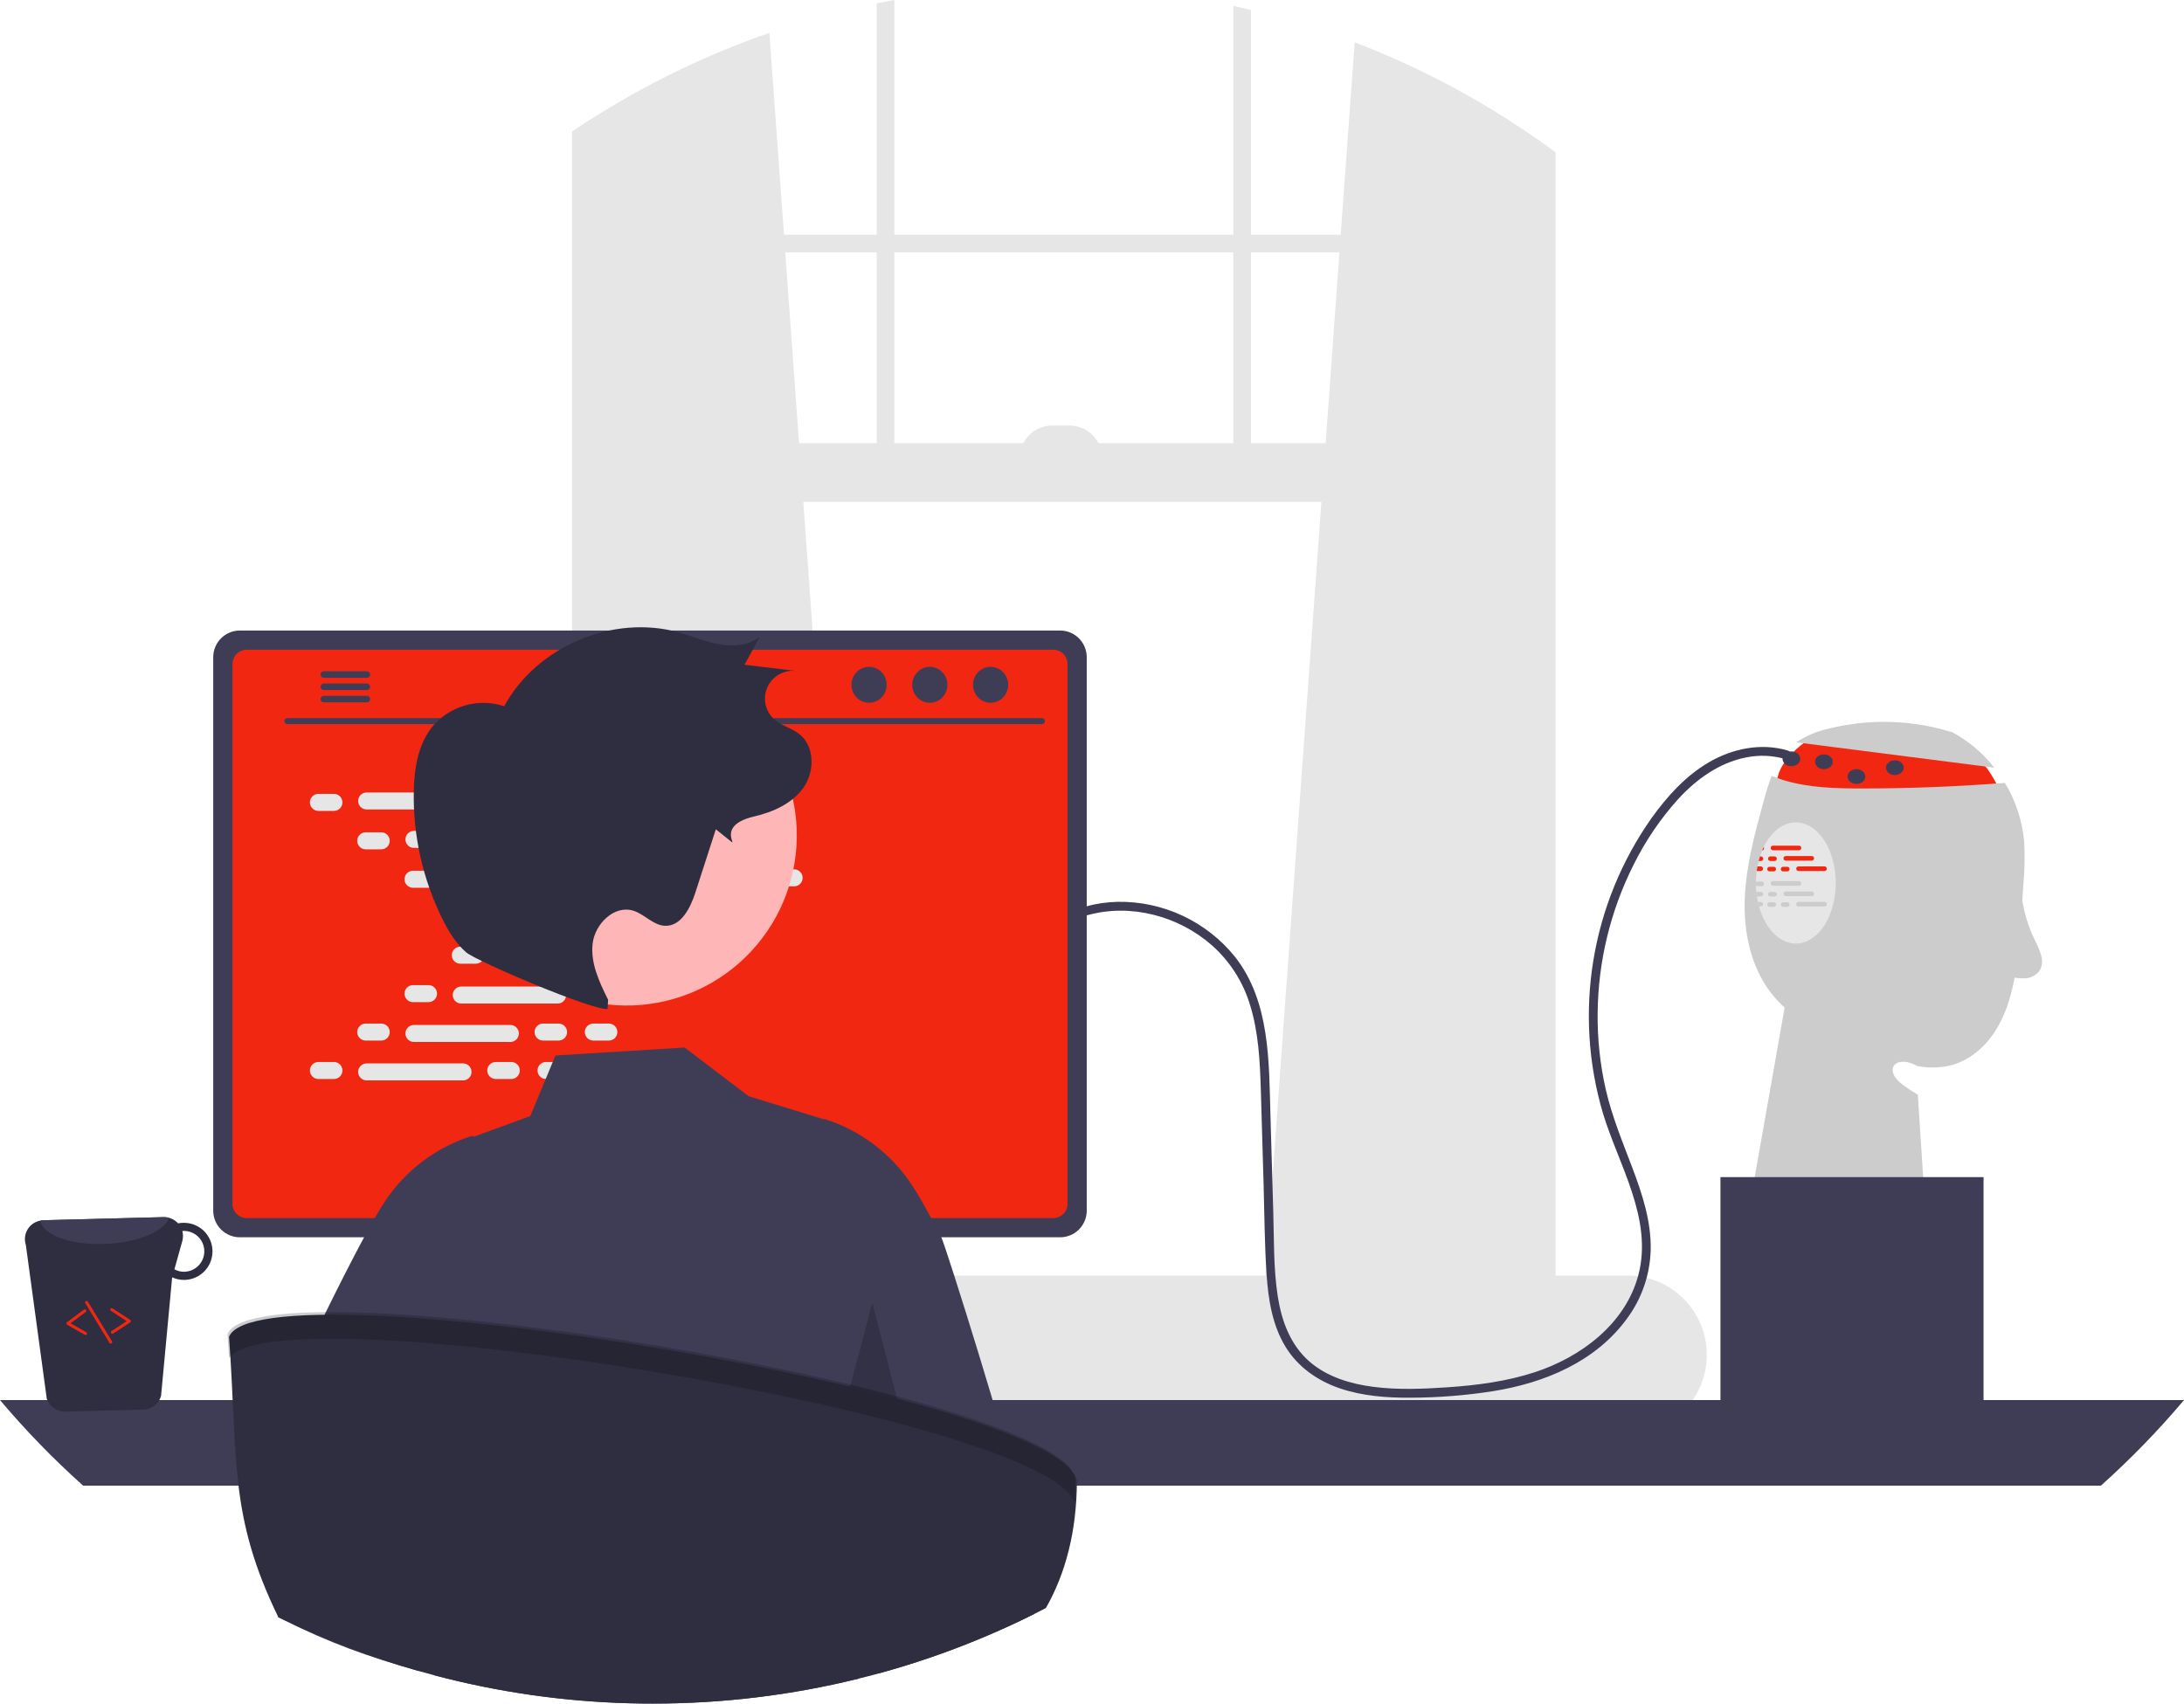 <svg width="596" height="465" viewBox="0 0 596 465" fill="none" xmlns="http://www.w3.org/2000/svg">
<g clip-path="url(#clip0_263_402)">
<path d="M495.614 200.538C495.614 200.538 481.602 208.334 485.636 217.21C489.669 226.086 546.944 218.823 546.944 218.823C546.944 218.823 542.911 206.72 535.65 204.299C528.39 201.878 495.614 200.538 495.614 200.538Z" fill="#F12711"/>
<path d="M490.152 202.616C492.968 200.785 496.099 199.49 499.386 198.797C510.349 196.139 521.827 196.497 532.603 199.833L532.406 199.672C536.997 202.096 541.027 205.458 544.237 209.54L490.152 202.616Z" fill="#CCCCCC"/>
<path d="M552.204 240.787C552.01 243.684 551.816 246.578 551.623 249.47C551.357 255.526 550.697 261.558 549.646 267.528C548.662 272.523 547.097 277.478 544.298 281.73C541.499 285.975 537.344 289.485 532.423 290.776C529.402 291.5 526.261 291.569 523.211 290.977C517.459 287.709 513.563 291.889 519.307 296.142C520.61 297.105 521.964 297.997 523.364 298.813L525.97 339.053L477.568 328.563L487.015 275.033C485.568 273.718 484.245 272.273 483.062 270.716C477.649 263.526 475.786 254.158 476.141 245.169C476.504 236.172 478.899 227.401 481.279 218.726C481.886 216.373 482.618 214.054 483.473 211.779C484.53 212.215 485.603 212.61 486.692 212.941C493.654 215.055 501.051 215.224 508.328 215.216C521.275 215.208 534.206 214.703 547.121 213.699C550.089 218.587 551.892 224.092 552.389 229.789C552.598 233.455 552.536 237.131 552.204 240.787Z" fill="#CCCCCC"/>
<path d="M345.191 350.023L419.706 356.64L420.504 356.712V38.676C420.238 38.49 419.972 38.304 419.706 38.119C404.176 27.253 387.377 18.327 369.683 11.539L365.875 64.069L365.528 68.878L361.761 120.973L360.599 136.998L345.329 348.167L345.191 350.023Z" fill="#E6E6E6"/>
<path d="M160.919 32.753C160.387 33.092 159.854 33.43 159.322 33.785V356.712L160.919 356.567L234.626 350.023L234.489 348.167L219.219 136.998L218.057 120.972L214.29 68.878L213.943 64.069L209.95 8.981C192.73 14.952 176.273 22.93 160.919 32.753Z" fill="#E6E6E6"/>
<path d="M159.322 33.785C158.249 34.479 157.176 35.189 156.119 35.907V361.118C156.119 369.243 160.935 376.054 167.373 377.789C168.424 378.074 169.509 378.217 170.599 378.216H410.025C411.113 378.218 412.195 378.074 413.244 377.789C415.637 377.125 417.806 375.825 419.52 374.028C422.79 370.533 424.577 365.905 424.506 361.118V41.564C423.183 40.588 421.852 39.619 420.504 38.675C420.238 38.49 419.972 38.304 419.706 38.118V361.118C419.708 362.164 419.583 363.208 419.335 364.224C418.197 369.026 414.446 372.544 410.025 372.544H170.599C165.259 372.544 160.919 367.42 160.919 361.118V32.752C160.387 33.091 159.854 33.43 159.322 33.785Z" fill="#E6E6E6"/>
<path d="M422.105 64.072H158.517V68.881H422.105V64.072Z" fill="#E6E6E6"/>
<path d="M341.376 2.736C339.779 2.34 338.181 1.969 336.568 1.622V132.189H341.376V2.736Z" fill="#E6E6E6"/>
<path d="M244.056 0C242.451 0.299 240.846 0.605 239.249 0.936V132.189H244.056V0Z" fill="#E6E6E6"/>
<path d="M106.838 369.8C106.837 372.56 107.366 375.293 108.395 377.853C108.791 378.846 109.263 379.806 109.807 380.726C110.51 381.925 111.326 383.055 112.243 384.099C114.27 386.409 116.766 388.26 119.565 389.527C122.364 390.795 125.401 391.451 128.474 391.45H444.14C449.879 391.45 455.382 389.17 459.439 385.111C463.496 381.053 465.776 375.548 465.776 369.808C465.776 364.069 463.496 358.564 459.439 354.506C455.382 350.447 449.879 348.167 444.14 348.167H128.474C122.739 348.173 117.24 350.453 113.184 354.509C109.128 358.565 106.846 364.064 106.838 369.8Z" fill="#E6E6E6"/>
<path d="M158.517 137L420.503 137V120.971L158.517 120.971V137Z" fill="#E6E6E6"/>
<path d="M300.727 124.979H278.293C278.293 123.821 278.521 122.675 278.964 121.605C279.407 120.535 280.056 119.564 280.875 118.745C281.693 117.927 282.665 117.277 283.734 116.834C284.803 116.391 285.949 116.163 287.106 116.163H291.914C294.251 116.163 296.493 117.092 298.145 118.745C299.798 120.398 300.727 122.641 300.727 124.979H300.727Z" fill="#E6E6E6"/>
<path d="M0 382.162C7.008 390.468 14.588 398.274 22.684 405.522H573.316C581.412 398.274 588.992 390.468 596 382.162H0Z" fill="#3F3D56"/>
<path d="M149.367 304.045V386.802H207.328V304.045C207.329 303.45 207.139 302.87 206.786 302.391C206.433 301.911 205.936 301.558 205.368 301.382C205.1 301.294 204.819 301.25 204.537 301.253H152.166C151.799 301.252 151.436 301.324 151.096 301.464C150.757 301.604 150.448 301.809 150.188 302.069C149.928 302.328 149.722 302.636 149.581 302.975C149.44 303.314 149.368 303.678 149.367 304.045ZM171.987 332.481C172.002 330.849 172.66 329.29 173.819 328.141C174.978 326.993 176.543 326.349 178.174 326.349C179.805 326.349 181.37 326.993 182.529 328.141C183.688 329.29 184.346 330.849 184.361 332.481V342.083C184.353 343.719 183.698 345.285 182.538 346.439C181.379 347.593 179.81 348.24 178.174 348.24C176.539 348.24 174.97 347.593 173.81 346.439C172.651 345.285 171.995 343.719 171.987 342.083V332.481Z" fill="#2F2E41"/>
<path d="M149.189 384.155V392.136C149.191 392.549 149.355 392.945 149.646 393.238C149.938 393.531 150.333 393.698 150.746 393.701H205.948C206.362 393.699 206.758 393.533 207.05 393.24C207.342 392.946 207.505 392.549 207.505 392.136V384.155H149.189Z" fill="#3F3D56"/>
<path d="M58.187 179.361V330.463C58.188 332.389 58.953 334.235 60.315 335.597C61.676 336.958 63.522 337.724 65.447 337.725H289.304C291.229 337.724 293.075 336.958 294.436 335.597C295.797 334.235 296.562 332.389 296.564 330.463V179.361C296.559 177.437 295.793 175.593 294.432 174.233C293.071 172.874 291.227 172.109 289.304 172.106H65.447C63.523 172.109 61.679 172.874 60.319 174.233C58.958 175.593 58.191 177.437 58.187 179.361Z" fill="#3F3D56"/>
<path d="M63.438 181.241V328.599C63.44 329.628 63.85 330.614 64.577 331.342C65.304 332.069 66.29 332.479 67.319 332.481H287.441C288.469 332.479 289.455 332.069 290.182 331.342C290.91 330.614 291.319 329.628 291.321 328.599V181.241C291.321 180.211 290.912 179.223 290.185 178.494C289.457 177.765 288.47 177.354 287.441 177.352H67.319C66.289 177.354 65.302 177.765 64.575 178.494C63.847 179.223 63.439 180.211 63.438 181.241Z" fill="#F12711"/>
<path d="M108.323 395.581C108.547 395.862 108.831 396.089 109.156 396.244C109.48 396.399 109.835 396.479 110.194 396.477H241.152C241.511 396.477 241.864 396.396 242.187 396.242C242.511 396.088 242.795 395.863 243.021 395.585C243.247 395.307 243.407 394.982 243.492 394.634C243.576 394.285 243.581 393.923 243.508 393.572L241.475 383.913C241.391 383.519 241.209 383.153 240.947 382.847C240.685 382.541 240.351 382.306 239.975 382.162C239.702 382.055 239.412 382.001 239.12 382.001H112.219C111.926 382.001 111.636 382.055 111.364 382.162C110.988 382.306 110.653 382.541 110.391 382.847C110.129 383.153 109.948 383.519 109.863 383.913L107.831 393.572C107.758 393.923 107.765 394.285 107.85 394.632C107.935 394.98 108.097 395.304 108.323 395.581Z" fill="#2F2E41"/>
<path d="M234.55 386.161H237.796C238.013 386.161 238.189 385.985 238.189 385.767V384.134C238.189 383.917 238.013 383.74 237.796 383.74H234.55C234.332 383.74 234.156 383.917 234.156 384.134V385.767C234.156 385.985 234.332 386.161 234.55 386.161Z" fill="#3F3D56"/>
<path d="M226.483 386.161H229.729C229.946 386.161 230.123 385.985 230.123 385.767V384.134C230.123 383.917 229.946 383.74 229.729 383.74H226.483C226.265 383.74 226.089 383.917 226.089 384.134V385.767C226.089 385.985 226.265 386.161 226.483 386.161Z" fill="#3F3D56"/>
<path d="M218.416 386.161H221.662C221.879 386.161 222.056 385.985 222.056 385.767V384.134C222.056 383.917 221.879 383.74 221.662 383.74H218.416C218.199 383.74 218.022 383.917 218.022 384.134V385.767C218.022 385.985 218.199 386.161 218.416 386.161Z" fill="#3F3D56"/>
<path d="M210.349 386.161H213.595C213.812 386.161 213.989 385.985 213.989 385.767V384.134C213.989 383.917 213.812 383.74 213.595 383.74H210.349C210.132 383.74 209.955 383.917 209.955 384.134V385.767C209.955 385.985 210.132 386.161 210.349 386.161Z" fill="#3F3D56"/>
<path d="M202.282 386.161H205.528C205.746 386.161 205.922 385.985 205.922 385.767V384.134C205.922 383.917 205.746 383.74 205.528 383.74H202.282C202.065 383.74 201.888 383.917 201.888 384.134V385.767C201.888 385.985 202.065 386.161 202.282 386.161Z" fill="#3F3D56"/>
<path d="M194.215 386.161H197.461C197.679 386.161 197.855 385.985 197.855 385.767V384.134C197.855 383.917 197.679 383.74 197.461 383.74H194.215C193.998 383.74 193.822 383.917 193.822 384.134V385.767C193.822 385.985 193.998 386.161 194.215 386.161Z" fill="#3F3D56"/>
<path d="M186.148 386.161H189.394C189.612 386.161 189.788 385.985 189.788 385.767V384.134C189.788 383.917 189.612 383.74 189.394 383.74H186.148C185.931 383.74 185.755 383.917 185.755 384.134V385.767C185.755 385.985 185.931 386.161 186.148 386.161Z" fill="#3F3D56"/>
<path d="M178.082 386.161H181.327C181.545 386.161 181.721 385.985 181.721 385.767V384.134C181.721 383.917 181.545 383.74 181.327 383.74H178.082C177.864 383.74 177.688 383.917 177.688 384.134V385.767C177.688 385.985 177.864 386.161 178.082 386.161Z" fill="#3F3D56"/>
<path d="M170.015 386.161H173.26C173.478 386.161 173.654 385.985 173.654 385.767V384.134C173.654 383.917 173.478 383.74 173.26 383.74H170.015C169.797 383.74 169.621 383.917 169.621 384.134V385.767C169.621 385.985 169.797 386.161 170.015 386.161Z" fill="#3F3D56"/>
<path d="M161.948 386.161H165.194C165.411 386.161 165.587 385.985 165.587 385.767V384.134C165.587 383.917 165.411 383.74 165.194 383.74H161.948C161.73 383.74 161.554 383.917 161.554 384.134V385.767C161.554 385.985 161.73 386.161 161.948 386.161Z" fill="#3F3D56"/>
<path d="M153.881 386.161H157.127C157.344 386.161 157.521 385.985 157.521 385.767V384.134C157.521 383.917 157.344 383.74 157.127 383.74H153.881C153.663 383.74 153.487 383.917 153.487 384.134V385.767C153.487 385.985 153.663 386.161 153.881 386.161Z" fill="#3F3D56"/>
<path d="M145.813 386.161H149.059C149.277 386.161 149.453 385.985 149.453 385.767V384.134C149.453 383.917 149.277 383.74 149.059 383.74H145.813C145.596 383.74 145.42 383.917 145.42 384.134V385.767C145.42 385.985 145.596 386.161 145.813 386.161Z" fill="#3F3D56"/>
<path d="M137.747 386.161H140.992C141.21 386.161 141.386 385.985 141.386 385.767V384.134C141.386 383.917 141.21 383.74 140.992 383.74H137.747C137.529 383.74 137.353 383.917 137.353 384.134V385.767C137.353 385.985 137.529 386.161 137.747 386.161Z" fill="#3F3D56"/>
<path d="M129.68 386.161H132.926C133.143 386.161 133.319 385.985 133.319 385.767V384.134C133.319 383.917 133.143 383.74 132.926 383.74H129.68C129.462 383.74 129.286 383.917 129.286 384.134V385.767C129.286 385.985 129.462 386.161 129.68 386.161Z" fill="#3F3D56"/>
<path d="M121.613 386.161H124.859C125.076 386.161 125.252 385.985 125.252 385.767V384.134C125.252 383.917 125.076 383.74 124.859 383.74H121.613C121.395 383.74 121.219 383.917 121.219 384.134V385.767C121.219 385.985 121.395 386.161 121.613 386.161Z" fill="#3F3D56"/>
<path d="M113.546 386.161H116.792C117.009 386.161 117.186 385.985 117.186 385.767V384.134C117.186 383.917 117.009 383.74 116.792 383.74H113.546C113.328 383.74 113.152 383.917 113.152 384.134V385.767C113.152 385.985 113.328 386.161 113.546 386.161Z" fill="#3F3D56"/>
<path d="M234.645 390.196H237.891C238.108 390.196 238.285 390.019 238.285 389.802V388.169C238.285 387.951 238.108 387.775 237.891 387.775H234.645C234.428 387.775 234.251 387.951 234.251 388.169V389.802C234.251 390.019 234.428 390.196 234.645 390.196Z" fill="#3F3D56"/>
<path d="M226.578 390.196H229.824C230.041 390.196 230.218 390.019 230.218 389.802V388.169C230.218 387.951 230.041 387.775 229.824 387.775H226.578C226.361 387.775 226.184 387.951 226.184 388.169V389.802C226.184 390.019 226.361 390.196 226.578 390.196Z" fill="#3F3D56"/>
<path d="M218.511 390.196H221.757C221.975 390.196 222.151 390.019 222.151 389.802V388.169C222.151 387.951 221.975 387.775 221.757 387.775H218.511C218.294 387.775 218.117 387.951 218.117 388.169V389.802C218.117 390.019 218.294 390.196 218.511 390.196Z" fill="#3F3D56"/>
<path d="M210.444 390.196H213.69C213.908 390.196 214.084 390.019 214.084 389.802V388.169C214.084 387.951 213.908 387.775 213.69 387.775H210.444C210.227 387.775 210.051 387.951 210.051 388.169V389.802C210.051 390.019 210.227 390.196 210.444 390.196Z" fill="#3F3D56"/>
<path d="M202.377 390.196H205.623C205.841 390.196 206.017 390.019 206.017 389.802V388.169C206.017 387.951 205.841 387.775 205.623 387.775H202.377C202.16 387.775 201.984 387.951 201.984 388.169V389.802C201.984 390.019 202.16 390.196 202.377 390.196Z" fill="#3F3D56"/>
<path d="M194.311 390.196H197.556C197.774 390.196 197.95 390.019 197.95 389.802V388.169C197.95 387.951 197.774 387.775 197.556 387.775H194.311C194.093 387.775 193.917 387.951 193.917 388.169V389.802C193.917 390.019 194.093 390.196 194.311 390.196Z" fill="#3F3D56"/>
<path d="M186.244 390.196H189.489C189.707 390.196 189.883 390.019 189.883 389.802V388.169C189.883 387.951 189.707 387.775 189.489 387.775H186.244C186.026 387.775 185.85 387.951 185.85 388.169V389.802C185.85 390.019 186.026 390.196 186.244 390.196Z" fill="#3F3D56"/>
<path d="M178.177 390.196H181.423C181.64 390.196 181.816 390.019 181.816 389.802V388.169C181.816 387.951 181.64 387.775 181.423 387.775H178.177C177.959 387.775 177.783 387.951 177.783 388.169V389.802C177.783 390.019 177.959 390.196 178.177 390.196Z" fill="#3F3D56"/>
<path d="M170.11 390.196H173.356C173.573 390.196 173.75 390.019 173.75 389.802V388.169C173.75 387.951 173.573 387.775 173.356 387.775H170.11C169.892 387.775 169.716 387.951 169.716 388.169V389.802C169.716 390.019 169.892 390.196 170.11 390.196Z" fill="#3F3D56"/>
<path d="M162.043 390.196H165.289C165.506 390.196 165.683 390.019 165.683 389.802V388.169C165.683 387.951 165.506 387.775 165.289 387.775H162.043C161.825 387.775 161.649 387.951 161.649 388.169V389.802C161.649 390.019 161.825 390.196 162.043 390.196Z" fill="#3F3D56"/>
<path d="M153.976 390.196H157.222C157.439 390.196 157.616 390.019 157.616 389.802V388.169C157.616 387.951 157.439 387.775 157.222 387.775H153.976C153.759 387.775 153.582 387.951 153.582 388.169V389.802C153.582 390.019 153.759 390.196 153.976 390.196Z" fill="#3F3D56"/>
<path d="M145.909 390.196H149.155C149.373 390.196 149.549 390.019 149.549 389.802V388.169C149.549 387.951 149.373 387.775 149.155 387.775H145.909C145.692 387.775 145.515 387.951 145.515 388.169V389.802C145.515 390.019 145.692 390.196 145.909 390.196Z" fill="#3F3D56"/>
<path d="M137.842 390.196H141.088C141.306 390.196 141.482 390.019 141.482 389.802V388.169C141.482 387.951 141.306 387.775 141.088 387.775H137.842C137.625 387.775 137.448 387.951 137.448 388.169V389.802C137.448 390.019 137.625 390.196 137.842 390.196Z" fill="#3F3D56"/>
<path d="M129.775 390.196H133.021C133.239 390.196 133.415 390.019 133.415 389.802V388.169C133.415 387.951 133.239 387.775 133.021 387.775H129.775C129.558 387.775 129.382 387.951 129.382 388.169V389.802C129.382 390.019 129.558 390.196 129.775 390.196Z" fill="#3F3D56"/>
<path d="M121.709 390.196H124.954C125.172 390.196 125.348 390.019 125.348 389.802V388.169C125.348 387.951 125.172 387.775 124.954 387.775H121.709C121.491 387.775 121.315 387.951 121.315 388.169V389.802C121.315 390.019 121.491 390.196 121.709 390.196Z" fill="#3F3D56"/>
<path d="M113.642 390.196H116.887C117.105 390.196 117.281 390.019 117.281 389.802V388.169C117.281 387.951 117.105 387.775 116.887 387.775H113.642C113.424 387.775 113.248 387.951 113.248 388.169V389.802C113.248 390.019 113.424 390.196 113.642 390.196Z" fill="#3F3D56"/>
<path d="M167.69 395.037H199.17C199.387 395.037 199.563 394.861 199.563 394.643V393.01C199.563 392.793 199.387 392.616 199.17 392.616H167.69C167.472 392.616 167.296 392.793 167.296 393.01V394.643C167.296 394.861 167.472 395.037 167.69 395.037Z" fill="#3F3D56"/>
<path d="M78.38 197.651H284.347C284.561 197.646 284.765 197.558 284.915 197.405C285.065 197.251 285.148 197.046 285.148 196.832C285.148 196.617 285.065 196.412 284.915 196.258C284.765 196.105 284.561 196.017 284.347 196.012H78.38C78.166 196.017 77.962 196.105 77.812 196.258C77.662 196.412 77.579 196.617 77.579 196.832C77.579 197.046 77.662 197.251 77.812 197.405C77.962 197.558 78.166 197.646 78.38 197.651Z" fill="#3F3D56"/>
<path d="M270.327 191.829C272.978 191.829 275.127 189.632 275.127 186.921C275.127 184.21 272.978 182.012 270.327 182.012C267.675 182.012 265.526 184.21 265.526 186.921C265.526 189.632 267.675 191.829 270.327 191.829Z" fill="#3F3D56"/>
<path d="M253.744 191.829C256.395 191.829 258.544 189.632 258.544 186.921C258.544 184.21 256.395 182.012 253.744 182.012C251.093 182.012 248.944 184.21 248.944 186.921C248.944 189.632 251.093 191.829 253.744 191.829Z" fill="#3F3D56"/>
<path d="M237.161 191.829C239.813 191.829 241.962 189.632 241.962 186.921C241.962 184.21 239.813 182.012 237.161 182.012C234.51 182.012 232.361 184.21 232.361 186.921C232.361 189.632 234.51 191.829 237.161 191.829Z" fill="#3F3D56"/>
<path d="M87.486 184.121C87.485 184.237 87.508 184.352 87.552 184.46C87.595 184.567 87.66 184.665 87.742 184.747C87.823 184.83 87.92 184.895 88.027 184.94C88.134 184.985 88.249 185.008 88.365 185.009H100.143C100.376 185.003 100.597 184.907 100.76 184.74C100.923 184.574 101.014 184.35 101.014 184.117C101.014 183.884 100.923 183.661 100.76 183.494C100.597 183.327 100.376 183.231 100.143 183.226H88.365C88.13 183.228 87.906 183.324 87.741 183.492C87.576 183.66 87.484 183.886 87.486 184.121Z" fill="#3F3D56"/>
<path d="M87.486 187.47C87.485 187.586 87.508 187.701 87.552 187.809C87.595 187.916 87.66 188.014 87.742 188.096C87.823 188.179 87.92 188.244 88.027 188.289C88.134 188.334 88.249 188.358 88.365 188.358H100.143C100.376 188.353 100.598 188.257 100.761 188.09C100.923 187.923 101.015 187.699 101.015 187.466C101.015 187.233 100.923 187.009 100.761 186.843C100.598 186.676 100.376 186.58 100.143 186.575H88.365C88.13 186.578 87.906 186.673 87.741 186.841C87.576 187.009 87.484 187.235 87.486 187.47Z" fill="#3F3D56"/>
<path d="M87.486 190.811C87.484 191.046 87.576 191.272 87.741 191.44C87.906 191.608 88.13 191.704 88.365 191.707H100.143C100.376 191.701 100.597 191.605 100.76 191.438C100.923 191.272 101.014 191.048 101.014 190.815C101.014 190.582 100.923 190.358 100.76 190.192C100.597 190.025 100.376 189.929 100.143 189.923H88.365C88.249 189.924 88.134 189.947 88.027 189.992C87.92 190.037 87.823 190.103 87.742 190.185C87.66 190.267 87.595 190.365 87.552 190.472C87.508 190.58 87.485 190.695 87.486 190.811Z" fill="#3F3D56"/>
<path d="M91.126 216.691H86.894C85.611 216.691 84.57 217.732 84.57 219.015C84.57 220.299 85.611 221.339 86.894 221.339H91.126C92.409 221.339 93.449 220.299 93.449 219.015C93.449 217.732 92.409 216.691 91.126 216.691Z" fill="#E6E6E6"/>
<path d="M139.527 216.691H135.295C134.012 216.691 132.972 217.732 132.972 219.015C132.972 220.299 134.012 221.339 135.295 221.339H139.527C140.81 221.339 141.85 220.299 141.85 219.015C141.85 217.732 140.81 216.691 139.527 216.691Z" fill="#E6E6E6"/>
<path d="M153.241 216.691H149.009C147.726 216.691 146.686 217.732 146.686 219.015C146.686 220.299 147.726 221.339 149.009 221.339H153.241C154.524 221.339 155.564 220.299 155.564 219.015C155.564 217.732 154.524 216.691 153.241 216.691Z" fill="#E6E6E6"/>
<path d="M126.362 216.304H100.059C98.776 216.304 97.736 217.344 97.736 218.628C97.736 219.911 98.776 220.951 100.059 220.951H126.362C127.645 220.951 128.685 219.911 128.685 218.628C128.685 217.344 127.645 216.304 126.362 216.304Z" fill="#E6E6E6"/>
<path d="M190.897 216.304H164.594C163.311 216.304 162.271 217.344 162.271 218.628C162.271 219.911 163.311 220.951 164.594 220.951H190.897C192.18 220.951 193.22 219.911 193.22 218.628C193.22 217.344 192.18 216.304 190.897 216.304Z" fill="#E6E6E6"/>
<path d="M104.033 227.181H99.801C98.518 227.181 97.478 228.222 97.478 229.505C97.478 230.788 98.518 231.829 99.801 231.829H104.033C105.316 231.829 106.356 230.788 106.356 229.505C106.356 228.222 105.316 227.181 104.033 227.181Z" fill="#E6E6E6"/>
<path d="M152.434 227.181H148.202C146.919 227.181 145.879 228.222 145.879 229.505C145.879 230.788 146.919 231.829 148.202 231.829H152.434C153.717 231.829 154.757 230.788 154.757 229.505C154.757 228.222 153.717 227.181 152.434 227.181Z" fill="#E6E6E6"/>
<path d="M166.148 227.181H161.916C160.633 227.181 159.593 228.222 159.593 229.505C159.593 230.788 160.633 231.829 161.916 231.829H166.148C167.431 231.829 168.471 230.788 168.471 229.505C168.471 228.222 167.431 227.181 166.148 227.181Z" fill="#E6E6E6"/>
<path d="M139.269 226.793H112.966C111.683 226.793 110.643 227.834 110.643 229.117C110.643 230.401 111.683 231.441 112.966 231.441H139.269C140.552 231.441 141.592 230.401 141.592 229.117C141.592 227.834 140.552 226.793 139.269 226.793Z" fill="#E6E6E6"/>
<path d="M203.804 226.793H177.501C176.218 226.793 175.178 227.834 175.178 229.117C175.178 230.401 176.218 231.441 177.501 231.441H203.804C205.087 231.441 206.128 230.401 206.128 229.117C206.128 227.834 205.087 226.793 203.804 226.793Z" fill="#E6E6E6"/>
<path d="M116.94 237.671H112.708C111.424 237.671 110.384 238.711 110.384 239.995C110.384 241.278 111.424 242.319 112.708 242.319H116.94C118.223 242.319 119.263 241.278 119.263 239.995C119.263 238.711 118.223 237.671 116.94 237.671Z" fill="#E6E6E6"/>
<path d="M165.341 237.671H161.109C159.826 237.671 158.786 238.711 158.786 239.995C158.786 241.278 159.826 242.319 161.109 242.319H165.341C166.625 242.319 167.665 241.278 167.665 239.995C167.665 238.711 166.625 237.671 165.341 237.671Z" fill="#E6E6E6"/>
<path d="M179.055 237.671H174.823C173.54 237.671 172.5 238.711 172.5 239.995C172.5 241.278 173.54 242.319 174.823 242.319H179.055C180.338 242.319 181.378 241.278 181.378 239.995C181.378 238.711 180.338 237.671 179.055 237.671Z" fill="#E6E6E6"/>
<path d="M152.176 237.284H125.873C124.59 237.284 123.55 238.324 123.55 239.608C123.55 240.891 124.59 241.931 125.873 241.931H152.176C153.459 241.931 154.499 240.891 154.499 239.608C154.499 238.324 153.459 237.284 152.176 237.284Z" fill="#E6E6E6"/>
<path d="M216.711 237.284H190.408C189.125 237.284 188.085 238.324 188.085 239.608C188.085 240.891 189.125 241.931 190.408 241.931H216.711C217.994 241.931 219.034 240.891 219.034 239.608C219.034 238.324 217.994 237.284 216.711 237.284Z" fill="#E6E6E6"/>
<path d="M129.847 248.161H125.615C124.332 248.161 123.292 249.201 123.292 250.485C123.292 251.768 124.332 252.808 125.615 252.808H129.847C131.13 252.808 132.17 251.768 132.17 250.485C132.17 249.201 131.13 248.161 129.847 248.161Z" fill="#E6E6E6"/>
<path d="M178.248 248.161H174.016C172.733 248.161 171.693 249.201 171.693 250.485C171.693 251.768 172.733 252.808 174.016 252.808H178.248C179.531 252.808 180.571 251.768 180.571 250.485C180.571 249.201 179.531 248.161 178.248 248.161Z" fill="#E6E6E6"/>
<path d="M191.962 248.161H187.73C186.447 248.161 185.407 249.201 185.407 250.485C185.407 251.768 186.447 252.808 187.73 252.808H191.962C193.245 252.808 194.285 251.768 194.285 250.485C194.285 249.201 193.245 248.161 191.962 248.161Z" fill="#E6E6E6"/>
<path d="M165.083 247.773H138.78C137.497 247.773 136.457 248.814 136.457 250.097C136.457 251.381 137.497 252.421 138.78 252.421H165.083C166.366 252.421 167.406 251.381 167.406 250.097C167.406 248.814 166.366 247.773 165.083 247.773Z" fill="#E6E6E6"/>
<path d="M139.527 289.873H135.295C134.012 289.873 132.972 290.913 132.972 292.197C132.972 293.48 134.012 294.521 135.295 294.521H139.527C140.81 294.521 141.85 293.48 141.85 292.197C141.85 290.913 140.81 289.873 139.527 289.873Z" fill="#E6E6E6"/>
<path d="M153.241 289.873H149.009C147.726 289.873 146.686 290.913 146.686 292.197C146.686 293.48 147.726 294.521 149.009 294.521H153.241C154.524 294.521 155.564 293.48 155.564 292.197C155.564 290.913 154.524 289.873 153.241 289.873Z" fill="#E6E6E6"/>
<path d="M190.897 290.26H164.594C163.311 290.26 162.271 291.301 162.271 292.584C162.271 293.868 163.311 294.908 164.594 294.908H190.897C192.18 294.908 193.22 293.868 193.22 292.584C193.22 291.301 192.18 290.26 190.897 290.26Z" fill="#E6E6E6"/>
<path d="M91.126 289.873H86.894C85.611 289.873 84.57 290.913 84.57 292.197C84.57 293.48 85.611 294.521 86.894 294.521H91.126C92.409 294.521 93.449 293.48 93.449 292.197C93.449 290.913 92.409 289.873 91.126 289.873Z" fill="#E6E6E6"/>
<path d="M126.362 290.26H100.059C98.776 290.26 97.736 291.301 97.736 292.584C97.736 293.868 98.776 294.908 100.059 294.908H126.362C127.645 294.908 128.685 293.868 128.685 292.584C128.685 291.301 127.645 290.26 126.362 290.26Z" fill="#E6E6E6"/>
<path d="M104.033 279.383H99.801C98.518 279.383 97.478 280.424 97.478 281.707C97.478 282.991 98.518 284.031 99.801 284.031H104.033C105.316 284.031 106.356 282.991 106.356 281.707C106.356 280.424 105.316 279.383 104.033 279.383Z" fill="#E6E6E6"/>
<path d="M152.434 279.383H148.202C146.919 279.383 145.879 280.424 145.879 281.707C145.879 282.991 146.919 284.031 148.202 284.031H152.434C153.717 284.031 154.757 282.991 154.757 281.707C154.757 280.424 153.717 279.383 152.434 279.383Z" fill="#E6E6E6"/>
<path d="M166.148 279.383H161.916C160.633 279.383 159.593 280.424 159.593 281.707C159.593 282.991 160.633 284.031 161.916 284.031H166.148C167.431 284.031 168.471 282.991 168.471 281.707C168.471 280.424 167.431 279.383 166.148 279.383Z" fill="#E6E6E6"/>
<path d="M139.269 279.771H112.966C111.683 279.771 110.643 280.811 110.643 282.094C110.643 283.378 111.683 284.418 112.966 284.418H139.269C140.552 284.418 141.592 283.378 141.592 282.094C141.592 280.811 140.552 279.771 139.269 279.771Z" fill="#E6E6E6"/>
<path d="M116.94 268.893H112.708C111.424 268.893 110.384 269.934 110.384 271.217C110.384 272.5 111.424 273.541 112.708 273.541H116.94C118.223 273.541 119.263 272.5 119.263 271.217C119.263 269.934 118.223 268.893 116.94 268.893Z" fill="#E6E6E6"/>
<path d="M165.341 268.893H161.109C159.826 268.893 158.786 269.934 158.786 271.217C158.786 272.5 159.826 273.541 161.109 273.541H165.341C166.625 273.541 167.665 272.5 167.665 271.217C167.665 269.934 166.625 268.893 165.341 268.893Z" fill="#E6E6E6"/>
<path d="M179.055 268.893H174.823C173.54 268.893 172.5 269.934 172.5 271.217C172.5 272.5 173.54 273.541 174.823 273.541H179.055C180.338 273.541 181.378 272.5 181.378 271.217C181.378 269.934 180.338 268.893 179.055 268.893Z" fill="#E6E6E6"/>
<path d="M152.176 269.281H125.873C124.59 269.281 123.55 270.321 123.55 271.605C123.55 272.888 124.59 273.929 125.873 273.929H152.176C153.459 273.929 154.499 272.888 154.499 271.605C154.499 270.321 153.459 269.281 152.176 269.281Z" fill="#E6E6E6"/>
<path d="M129.847 258.403H125.615C124.332 258.403 123.292 259.444 123.292 260.727C123.292 262.011 124.332 263.051 125.615 263.051H129.847C131.13 263.051 132.17 262.011 132.17 260.727C132.17 259.444 131.13 258.403 129.847 258.403Z" fill="#E6E6E6"/>
<path d="M178.248 258.403H174.016C172.733 258.403 171.693 259.444 171.693 260.727C171.693 262.011 172.733 263.051 174.016 263.051H178.248C179.531 263.051 180.571 262.011 180.571 260.727C180.571 259.444 179.531 258.403 178.248 258.403Z" fill="#E6E6E6"/>
<path d="M191.962 258.403H187.73C186.447 258.403 185.407 259.444 185.407 260.727C185.407 262.011 186.447 263.051 187.73 263.051H191.962C193.245 263.051 194.285 262.011 194.285 260.727C194.285 259.444 193.245 258.403 191.962 258.403Z" fill="#E6E6E6"/>
<path d="M165.083 258.791H138.78C137.497 258.791 136.457 259.831 136.457 261.115C136.457 262.398 137.497 263.439 138.78 263.439H165.083C166.366 263.439 167.406 262.398 167.406 261.115C167.406 259.831 166.366 258.791 165.083 258.791Z" fill="#E6E6E6"/>
<path d="M75.91 441.414C76.402 441.664 76.902 441.914 77.394 442.156C90.14 448.531 100.336 452.154 114.284 456.124C115.462 442.971 116.599 419.853 117.704 405.522C117.995 401.802 118.285 398.68 118.568 396.477C118.639 395.306 118.878 394.151 119.277 393.047L119.229 396.477L119.108 405.522L118.406 457.254C135.756 461.845 153.579 464.415 171.519 464.911C172.455 464.935 173.374 464.952 174.262 464.968C174.576 464.976 174.883 464.984 175.189 464.984C176.198 464.992 177.198 465 178.206 465C197.112 465.014 215.949 462.73 234.304 458.198C233.908 445.182 233.513 422.322 233.134 405.522C233.053 402.238 232.981 399.18 232.9 396.477C232.747 390.699 232.585 386.536 232.432 385.14C232.568 385.387 232.674 385.65 232.747 385.922C233.494 389.402 234.003 392.928 234.271 396.477C234.554 399.18 234.836 402.238 235.118 405.522C236.619 422.976 238.184 446.707 239.797 456.769C249.4 454.147 258.823 450.904 268.007 447.062C272.847 445.045 277.601 442.869 282.27 440.534C281.382 434.724 280.454 428.213 279.503 421.459C278.76 416.222 277.994 410.84 277.212 405.522C276.001 397.308 258.02 339.904 256.883 337.725C255.907 335.861 254.979 334.102 254.1 332.481C251.97 328.543 250.163 325.404 248.824 323.419C243.226 314.924 234.891 308.601 225.204 305.497L224.962 305.433L224.793 305.505L208.296 300.438L205.884 299.696L204.262 299.195L198.551 294.846L195.445 292.482L192.533 290.263L186.838 285.93L151.577 288.1L144.712 304.634L129.337 310.258L129.071 310.137L128.837 310.04L128.595 310.105C118.909 313.211 110.576 319.534 104.975 328.026C104.217 329.164 103.297 330.665 102.256 332.481C101.369 334.022 100.401 335.781 99.352 337.725C97.86 340.493 96.23 343.616 94.504 346.997C94.125 347.739 93.738 348.498 93.35 349.264C92.632 350.684 91.904 352.134 91.164 353.614C89.446 357.043 87.671 360.626 85.897 364.265C84.356 367.42 82.799 373.907 81.266 382.162C80 389.021 78.741 397.106 77.523 405.522C75.926 416.432 77.628 429.496 76.184 439.534C76.095 440.171 75.998 440.793 75.91 441.414Z" fill="#3F3D56"/>
<path opacity="0.2" d="M244.904 382.127L238.049 355.667L231.997 378.499L244.904 382.127Z" fill="black"/>
<path d="M62.502 364.886C64.955 398.68 62.414 413.559 75.95 441.422C88.266 447.452 101.095 452.372 114.284 456.124C115.655 456.511 117.029 456.888 118.406 457.254C135.756 461.846 153.579 464.415 171.519 464.911C172.455 464.936 173.374 464.952 174.262 464.968C174.576 464.976 174.883 464.984 175.189 464.984C176.198 464.992 177.198 465 178.206 465C197.112 465.014 215.949 462.73 234.304 458.198C236.143 457.746 237.974 457.27 239.797 456.77C249.4 454.147 258.823 450.905 268.007 447.062C272.847 445.045 277.601 442.869 282.269 440.534C283.326 440.002 284.383 439.469 285.424 438.921C290.772 429.512 293.813 418.07 293.878 404.32C290.175 380.629 70.682 344.455 62.502 364.886Z" fill="#2F2E41"/>
<path opacity="0.2" d="M62.509 370.674C62.383 368.582 62.243 366.421 62.08 364.17C70.26 343.739 289.753 379.913 293.455 403.604C293.445 405.776 293.352 407.884 293.196 409.942C284.229 386.559 75.708 352.178 62.509 370.674Z" fill="black"/>
<path d="M12.769 381.82C13.125 382.855 13.799 383.751 14.695 384.379C15.591 385.006 16.663 385.334 17.757 385.315L39.128 384.764C40.23 384.743 41.295 384.365 42.165 383.688C43.034 383.011 43.662 382.07 43.953 381.007L46.977 348.66C48.05 349.146 49.218 349.386 50.395 349.362C52.461 349.309 54.421 348.438 55.844 346.94C57.267 345.442 58.038 343.44 57.986 341.373C57.934 339.307 57.064 337.347 55.567 335.922C54.071 334.497 52.07 333.725 50.004 333.776C49.533 333.774 49.064 333.823 48.604 333.921C48.103 333.38 47.495 332.949 46.817 332.656C46.14 332.364 45.409 332.217 44.672 332.224L11.799 333.073C11.526 333.084 11.255 333.117 10.988 333.174C10.267 333.309 9.583 333.596 8.983 334.017C8.382 334.438 7.878 334.983 7.506 335.614C7.134 336.246 6.901 336.951 6.823 337.68C6.746 338.409 6.825 339.147 7.057 339.843L12.769 381.82ZM47.597 346.463L49.749 338.755C49.994 337.865 49.999 336.926 49.765 336.032C49.87 336.032 49.962 335.982 50.066 335.982C51.542 335.952 52.969 336.508 54.035 337.528C55.102 338.549 55.72 339.951 55.755 341.427C55.789 342.902 55.237 344.332 54.22 345.401C53.202 346.471 51.803 347.093 50.327 347.131C49.373 347.161 48.429 346.93 47.597 346.463Z" fill="#2F2E41"/>
<path d="M10.988 333.174C11.688 337.18 19.562 339.996 29.03 339.506C37.736 339.105 44.855 336.047 46.16 332.423C45.677 332.28 45.175 332.213 44.672 332.224L11.799 333.073C11.526 333.084 11.255 333.117 10.988 333.174Z" fill="#3F3D56"/>
<path d="M30.765 364.045C30.809 364.034 30.85 364.016 30.887 363.991L35.528 360.953C35.584 360.916 35.63 360.866 35.662 360.807C35.694 360.749 35.711 360.683 35.711 360.616C35.711 360.549 35.694 360.483 35.663 360.424C35.631 360.365 35.585 360.315 35.529 360.278L30.705 357.118C30.66 357.088 30.611 357.068 30.559 357.058C30.506 357.048 30.453 357.048 30.401 357.059C30.349 357.07 30.3 357.091 30.256 357.12C30.212 357.15 30.174 357.189 30.145 357.233C30.116 357.277 30.096 357.327 30.086 357.379C30.076 357.431 30.077 357.485 30.088 357.537C30.099 357.589 30.12 357.638 30.15 357.682C30.18 357.726 30.218 357.763 30.263 357.792L34.571 360.615L30.446 363.316C30.366 363.369 30.307 363.448 30.28 363.539C30.253 363.631 30.259 363.729 30.297 363.816C30.335 363.904 30.404 363.975 30.489 364.016C30.575 364.058 30.673 364.069 30.765 364.045H30.765Z" fill="#F12711"/>
<path d="M23.435 364.383C23.513 364.364 23.583 364.321 23.637 364.261C23.69 364.201 23.725 364.127 23.736 364.047C23.747 363.968 23.734 363.886 23.698 363.814C23.663 363.742 23.607 363.682 23.537 363.642L19.259 361.189L23.394 358.117C23.436 358.085 23.472 358.046 23.499 358C23.526 357.955 23.544 357.904 23.552 357.852C23.56 357.8 23.557 357.746 23.544 357.695C23.531 357.644 23.508 357.595 23.477 357.553C23.445 357.51 23.406 357.474 23.36 357.447C23.315 357.42 23.265 357.402 23.212 357.394C23.16 357.387 23.106 357.389 23.055 357.402C23.004 357.415 22.955 357.438 22.913 357.47L18.284 360.909C18.23 360.949 18.187 361.002 18.159 361.062C18.13 361.123 18.117 361.19 18.121 361.257C18.125 361.324 18.146 361.388 18.181 361.445C18.216 361.502 18.265 361.55 18.323 361.583L23.135 364.342C23.226 364.394 23.334 364.409 23.435 364.383Z" fill="#F12711"/>
<path d="M30.304 366.708C30.343 366.698 30.38 366.682 30.414 366.661C30.459 366.634 30.499 366.597 30.53 366.555C30.562 366.512 30.584 366.463 30.597 366.412C30.609 366.36 30.611 366.307 30.603 366.255C30.595 366.202 30.577 366.152 30.549 366.107L23.97 355.287C23.914 355.196 23.825 355.131 23.721 355.106C23.617 355.081 23.508 355.099 23.417 355.154C23.326 355.21 23.26 355.299 23.235 355.403C23.209 355.506 23.226 355.616 23.281 355.707L29.86 366.527C29.905 366.6 29.972 366.658 30.052 366.69C30.132 366.723 30.22 366.729 30.304 366.708Z" fill="#F12711"/>
<path d="M541.297 321.301H469.501V384.241H541.297V321.301Z" fill="#3F3D56"/>
<path d="M551.939 233.388C550.607 241.279 551.776 249.388 555.282 256.581C556.579 259.227 558.186 262.414 556.606 264.901C556.163 265.523 555.586 266.037 554.919 266.407C554.251 266.778 553.509 266.994 552.747 267.04C551.222 267.121 549.696 266.923 548.243 266.457" fill="#CCCCCC"/>
<path d="M488.862 209.14C490.199 209.14 491.282 208.237 491.282 207.123C491.282 206.009 490.199 205.105 488.862 205.105C487.525 205.105 486.442 206.009 486.442 207.123C486.442 208.237 487.525 209.14 488.862 209.14Z" fill="#3F3D56"/>
<path d="M497.736 209.947C499.072 209.947 500.156 209.044 500.156 207.93C500.156 206.816 499.072 205.913 497.736 205.913C496.399 205.913 495.315 206.816 495.315 207.93C495.315 209.044 496.399 209.947 497.736 209.947Z" fill="#3F3D56"/>
<path d="M506.61 213.982C507.946 213.982 509.03 213.079 509.03 211.965C509.03 210.85 507.946 209.947 506.61 209.947C505.273 209.947 504.189 210.85 504.189 211.965C504.189 213.079 505.273 213.982 506.61 213.982Z" fill="#3F3D56"/>
<path d="M517.096 211.561C518.433 211.561 519.516 210.658 519.516 209.544C519.516 208.43 518.433 207.526 517.096 207.526C515.76 207.526 514.676 208.43 514.676 209.544C514.676 210.658 515.76 211.561 517.096 211.561Z" fill="#3F3D56"/>
<path d="M296.809 249.795C308.563 246.531 321.654 250.029 330.737 258.042C335.638 262.394 339.234 268.023 341.126 274.299C343.445 281.77 343.829 289.651 344.072 297.417C344.34 306.004 344.574 314.592 344.824 323.18C345.062 331.368 345.09 339.594 345.636 347.768C346.095 354.627 347.192 361.748 350.862 367.697C354.264 373.213 359.64 376.937 365.715 378.989C371.872 381.07 378.509 381.555 384.968 381.512C392.485 381.488 399.99 380.894 407.417 379.734C421.523 377.474 435.457 371.708 444.073 359.813C448.04 354.411 450.269 347.93 450.464 341.231C450.646 333.424 448.152 325.863 445.421 318.652C442.763 311.635 439.888 304.722 438.206 297.385C436.643 290.519 435.899 283.493 435.988 276.452C436.132 262.365 439.507 248.5 445.853 235.925C449.065 229.466 453.139 223.473 457.964 218.112C462.94 212.696 469.102 208.225 476.429 206.759C480.005 206.018 483.708 206.167 487.213 207.193C488.708 207.641 489.347 205.305 487.856 204.859C480.598 202.685 472.712 204.338 466.276 208.111C459.948 211.821 454.948 217.387 450.704 223.289C442.55 234.859 437.121 248.126 434.826 262.095C432.53 276.064 433.428 290.372 437.451 303.944C441.757 318.056 451.124 332.746 447.1 348.018C443.578 361.386 431.377 370.471 418.772 374.575C411.125 377.064 403.108 378.118 395.111 378.662C388.353 379.123 381.503 379.416 374.764 378.547C368.574 377.749 362.208 375.856 357.409 371.701C352.149 367.145 349.745 360.599 348.698 353.881C347.514 346.281 347.688 338.443 347.465 330.773L346.702 304.595C346.272 289.809 346.643 273.423 337.026 261.171C333.181 256.398 328.298 252.564 322.749 249.962C317.2 247.36 311.131 246.058 305.003 246.155C302.015 246.224 299.046 246.662 296.166 247.461C295.866 247.555 295.615 247.761 295.465 248.037C295.314 248.313 295.277 248.636 295.36 248.939C295.444 249.241 295.642 249.5 295.912 249.66C296.182 249.819 296.504 249.868 296.809 249.795H296.809Z" fill="#3F3D56"/>
<path d="M125.01 234.481C126.723 246.674 133.205 257.687 143.032 265.102C152.859 272.517 165.226 275.726 177.417 274.025C189.608 272.323 200.625 265.851 208.048 256.029C215.47 246.207 218.691 233.839 217.003 221.643L216.911 220.984C214.947 208.953 208.333 198.176 198.496 190.978C188.659 183.78 176.388 180.739 164.33 182.51C152.272 184.281 141.392 190.722 134.039 200.444C126.686 210.167 123.448 222.39 125.024 234.479L125.01 234.481Z" fill="#FFB6B6"/>
<path d="M165.951 272.893C163.55 268.055 161.083 262.861 161.735 257.499C162.387 252.137 167.625 246.997 172.79 248.572C175.878 249.514 178.22 252.554 181.446 252.699C185.885 252.899 188.412 247.81 189.779 243.582L195.347 226.36C206.087 234.8 192.485 225.952 205.789 222.862C211.008 221.651 216.277 219.304 219.326 214.897C222.376 210.49 222.334 203.67 218.121 200.359C216.055 198.736 213.31 198.126 211.335 196.393C210.11 195.318 209.263 193.877 208.92 192.283C208.578 190.689 208.757 189.028 209.432 187.544C210.106 186.06 211.241 184.833 212.667 184.044C214.093 183.255 215.735 182.946 217.351 183.163L203.18 181.44L207.375 173.791C204.342 176.199 200.111 176.535 196.297 175.862C192.484 175.188 188.89 173.631 185.158 172.596C167.244 167.631 146.472 176.438 137.581 192.768C134.092 191.615 130.335 191.55 126.807 192.582C123.28 193.613 120.15 195.693 117.83 198.544C114.055 203.371 113.045 209.798 112.919 215.926C112.683 228.007 115.357 239.968 120.713 250.799C122.383 254.166 124.356 257.467 127.194 259.93C130.031 262.392 162.1 276.031 165.801 275.388" fill="#2F2E41"/>
<path d="M500.962 241.013C500.969 243.108 500.7 245.194 500.164 247.219V247.227C500.156 247.267 500.14 247.307 500.131 247.348C498.502 253.343 494.614 257.555 490.072 257.555C485.555 257.555 481.682 253.375 480.029 247.428C479.916 247.017 479.819 246.605 479.73 246.178C479.617 245.702 479.529 245.209 479.456 244.701C479.391 244.298 479.343 243.886 479.303 243.466C479.246 242.885 479.206 242.304 479.198 241.699V241.691C479.182 241.465 479.182 241.239 479.182 241.013V240.812L479.19 240.804C479.191 239.781 479.258 238.759 479.391 237.745C479.448 237.318 479.512 236.906 479.593 236.495C479.69 235.994 479.795 235.502 479.924 235.018C480.029 234.59 480.15 234.179 480.279 233.767C480.456 233.219 480.65 232.686 480.868 232.178C481.005 231.847 481.15 231.524 481.295 231.209C483.28 227.126 486.474 224.472 490.072 224.472C495.049 224.472 499.244 229.547 500.543 236.47C500.559 236.575 500.583 236.68 500.591 236.785V236.793C500.84 238.186 500.964 239.598 500.962 241.013Z" fill="#E6E6E6"/>
<path d="M481.4 231.565C481.396 231.712 481.34 231.854 481.243 231.966C481.146 232.078 481.013 232.153 480.868 232.178C481.005 231.847 481.15 231.524 481.295 231.209C481.362 231.316 481.399 231.439 481.4 231.565Z" fill="#F12711"/>
<path d="M490.938 230.83H483.839C483.493 230.83 483.212 231.11 483.212 231.457C483.212 231.803 483.493 232.084 483.839 232.084H490.938C491.284 232.084 491.565 231.803 491.565 231.457C491.565 231.11 491.284 230.83 490.938 230.83Z" fill="#F12711"/>
<path d="M481.182 234.388C481.182 234.555 481.116 234.715 480.998 234.833C480.88 234.951 480.72 235.018 480.553 235.018H479.924C480.029 234.59 480.15 234.179 480.279 233.767H480.553C480.719 233.767 480.878 233.832 480.995 233.948C481.113 234.065 481.18 234.223 481.182 234.388Z" fill="#F12711"/>
<path d="M484.258 233.765H483.116C482.77 233.765 482.489 234.046 482.489 234.392C482.489 234.739 482.77 235.02 483.116 235.02H484.258C484.605 235.02 484.885 234.739 484.885 234.392C484.885 234.046 484.605 233.765 484.258 233.765Z" fill="#F12711"/>
<path d="M494.421 233.661H487.322C486.976 233.661 486.695 233.941 486.695 234.288C486.695 234.634 486.976 234.915 487.322 234.915H494.421C494.767 234.915 495.048 234.634 495.048 234.288C495.048 233.941 494.767 233.661 494.421 233.661Z" fill="#F12711"/>
<path d="M484.041 236.596H482.899C482.552 236.596 482.271 236.877 482.271 237.223C482.271 237.57 482.552 237.851 482.899 237.851H484.041C484.387 237.851 484.668 237.57 484.668 237.223C484.668 236.877 484.387 236.596 484.041 236.596Z" fill="#F12711"/>
<path d="M487.742 236.596H486.6C486.253 236.596 485.973 236.877 485.973 237.223C485.973 237.57 486.253 237.851 486.6 237.851H487.742C488.088 237.851 488.369 237.57 488.369 237.223C488.369 236.877 488.088 236.596 487.742 236.596Z" fill="#F12711"/>
<path d="M481.118 237.116C481.118 237.283 481.051 237.443 480.933 237.561C480.815 237.679 480.656 237.745 480.489 237.745H479.392C479.448 237.318 479.513 236.906 479.593 236.495H480.489C480.571 236.494 480.652 236.509 480.729 236.54C480.805 236.571 480.874 236.617 480.933 236.674C480.991 236.732 481.037 236.801 481.069 236.877C481.101 236.952 481.118 237.034 481.118 237.116Z" fill="#F12711"/>
<path d="M497.905 236.492H490.806C490.459 236.492 490.179 236.773 490.179 237.119C490.179 237.465 490.459 237.746 490.806 237.746H497.905C498.251 237.746 498.532 237.465 498.532 237.119C498.532 236.773 498.251 236.492 497.905 236.492Z" fill="#F12711"/>
<path d="M481.4 241.248C481.4 241.33 481.383 241.411 481.351 241.487C481.32 241.563 481.273 241.631 481.215 241.689C481.156 241.747 481.087 241.793 481.011 241.823C480.935 241.854 480.853 241.87 480.771 241.869H479.633C479.472 241.87 479.316 241.809 479.198 241.699V241.691C479.182 241.465 479.182 241.239 479.182 241.014V240.812L479.19 240.804C479.248 240.745 479.317 240.698 479.393 240.666C479.469 240.634 479.551 240.618 479.633 240.618H480.771C480.938 240.618 481.098 240.685 481.216 240.803C481.333 240.921 481.4 241.081 481.4 241.248Z" fill="#CCCCCC"/>
<path d="M490.938 240.512H483.839C483.493 240.512 483.212 240.793 483.212 241.139C483.212 241.486 483.493 241.767 483.839 241.767H490.938C491.284 241.767 491.565 241.486 491.565 241.139C491.565 240.793 491.284 240.512 490.938 240.512Z" fill="#CCCCCC"/>
<path d="M481.182 244.072C481.182 244.239 481.116 244.398 480.998 244.516C480.88 244.634 480.72 244.701 480.553 244.701H479.456C479.391 244.298 479.343 243.886 479.303 243.466C479.339 243.453 479.377 243.448 479.416 243.45H480.553C480.719 243.45 480.878 243.515 480.995 243.632C481.113 243.748 481.18 243.906 481.182 244.072Z" fill="#CCCCCC"/>
<path d="M484.258 243.448H483.116C482.77 243.448 482.489 243.729 482.489 244.075C482.489 244.422 482.77 244.703 483.116 244.703H484.258C484.605 244.703 484.885 244.422 484.885 244.075C484.885 243.729 484.605 243.448 484.258 243.448Z" fill="#CCCCCC"/>
<path d="M494.421 243.344H487.322C486.976 243.344 486.695 243.625 486.695 243.971C486.695 244.317 486.976 244.598 487.322 244.598H494.421C494.767 244.598 495.048 244.317 495.048 243.971C495.048 243.625 494.767 243.344 494.421 243.344Z" fill="#CCCCCC"/>
<path d="M484.041 246.279H482.899C482.552 246.279 482.271 246.56 482.271 246.906C482.271 247.253 482.552 247.534 482.899 247.534H484.041C484.387 247.534 484.668 247.253 484.668 246.906C484.668 246.56 484.387 246.279 484.041 246.279Z" fill="#CCCCCC"/>
<path d="M487.742 246.279H486.6C486.253 246.279 485.973 246.56 485.973 246.906C485.973 247.253 486.253 247.534 486.6 247.534H487.742C488.088 247.534 488.369 247.253 488.369 246.906C488.369 246.56 488.088 246.279 487.742 246.279Z" fill="#CCCCCC"/>
<path d="M481.118 246.799C481.118 246.966 481.051 247.126 480.933 247.244C480.815 247.362 480.656 247.428 480.489 247.428H480.029C479.916 247.017 479.819 246.605 479.73 246.178H480.489C480.571 246.177 480.652 246.192 480.729 246.223C480.805 246.254 480.874 246.3 480.933 246.357C480.991 246.415 481.038 246.484 481.069 246.56C481.101 246.636 481.118 246.717 481.118 246.799Z" fill="#CCCCCC"/>
<path d="M497.905 246.175H490.806C490.459 246.175 490.179 246.456 490.179 246.802C490.179 247.148 490.459 247.429 490.806 247.429H497.905C498.251 247.429 498.532 247.148 498.532 246.802C498.532 246.456 498.251 246.175 497.905 246.175Z" fill="#CCCCCC"/>
</g>
<defs>
<clipPath id="clip0_263_402">
<rect width="596" height="465" fill="white"/>
</clipPath>
</defs>
</svg>
